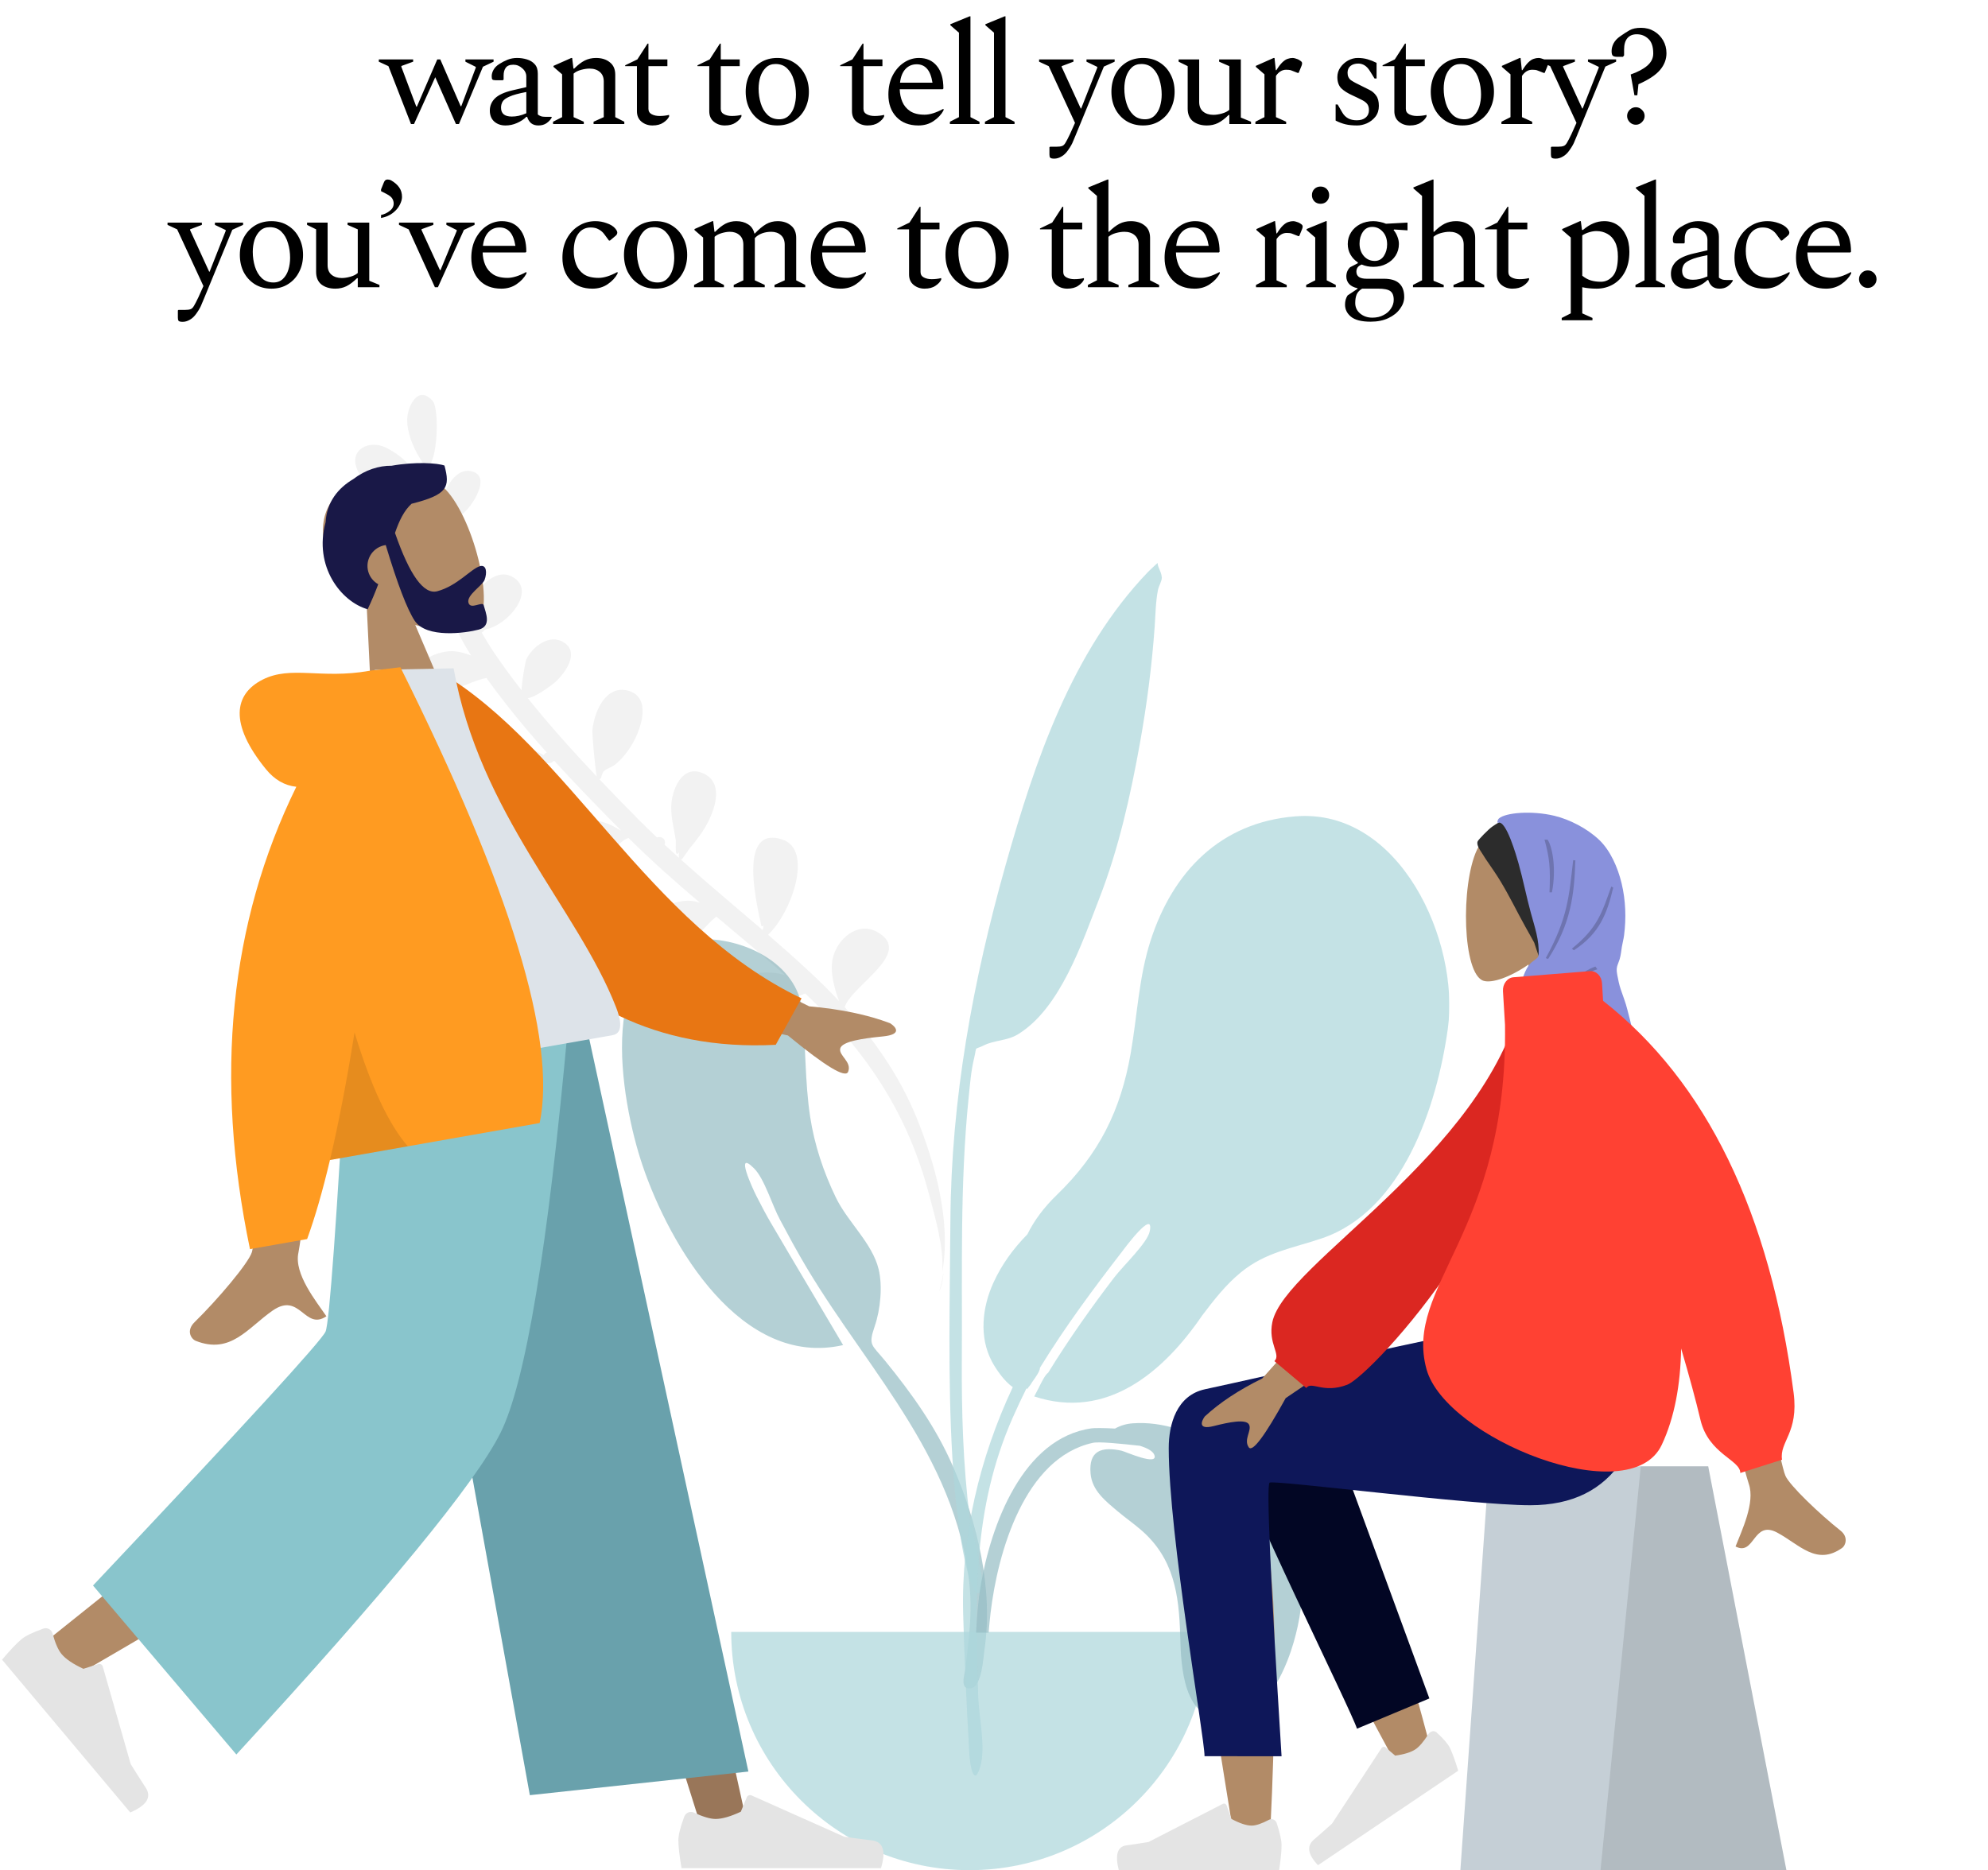 <svg width="609" height="573" viewBox="0 0 609 573" fill="none" xmlns="http://www.w3.org/2000/svg">
<g clip-path="url(#clip0)">
<path fill-rule="evenodd" clip-rule="evenodd" d="M118.201 137.142C113.285 134.705 106.732 137.532 109.466 143.975C112.394 150.876 123.22 150.961 129.335 150.824C128.723 150.792 126.752 144.464 126.077 143.508C124.088 140.688 121.223 138.643 118.201 137.142ZM174.839 260.859C176.079 261.919 174.94 260.958 174.839 260.859V260.859ZM113.465 168.353C110.589 170.552 110.451 174.434 112.801 177.062C115.599 180.191 120.709 180.077 124.523 179.772C126.248 179.634 135.46 178.896 133.276 177.389C133.444 177.452 133.795 177.606 134.17 177.815C134.372 178.554 134.585 179.289 134.806 180.021C134.751 180.053 134.705 180.087 134.647 180.119C134.71 180.091 134.754 180.061 134.809 180.034C137.025 187.353 140.178 194.322 144.307 200.842C142.762 200.233 141.162 199.773 139.539 199.568C134.733 198.96 124.624 202.695 129.999 209.093C135.154 215.227 143.178 208.646 149.028 207.739C154.702 215.658 160.958 223.247 167.514 230.583C167.113 230.709 166.76 230.971 166.558 231.379C163.928 230.045 161.187 228.136 158.753 227.619C155.24 226.874 148.038 226.423 145.383 229.567C142.117 233.433 145.618 236.573 149.475 237.315C155.069 238.39 162.392 235.657 167.775 233.81C168.391 233.919 169.063 233.739 169.464 233.247C169.583 233.208 169.702 233.169 169.818 233.132C176.457 240.432 183.351 247.491 190.202 254.395C190.129 254.391 190.056 254.387 189.98 254.383C188.193 253.211 186.276 252.249 184.198 251.745C179.391 250.574 173.735 250.568 169.835 254.046C165.949 257.509 164.572 263.566 168.592 267.455C176.639 275.239 188.494 257.49 192.552 256.749C199.515 263.692 206.877 270.179 214.355 276.534C213.506 276.276 212.635 276.086 211.735 276C204.402 275.298 187.191 284.288 196.19 293.133C204.032 300.84 213.109 286.005 219.428 280.817C226.475 286.741 233.56 292.624 240.446 298.737C236.69 297.74 233.061 297.593 229.035 298.809C224.869 300.07 218.146 303.216 220.78 308.84C223.459 314.56 231.531 311.957 235.735 310.141C238.029 309.151 242.626 305.808 246.663 304.4C257.651 314.774 267.169 326.2 274.375 339.661C278.873 348.065 282.287 357.044 284.69 366.273C286.223 372.163 289.245 382.056 288.64 389.723C291.524 374.377 286.31 355.946 280.693 342.229C275.529 329.616 267.8 318.543 258.747 308.576C261.019 301.743 280.14 291.888 268.709 285.54C262.639 282.184 256.422 287.753 255.095 293.652C254.183 297.705 255.572 302.798 257.046 306.733C254.198 303.694 251.237 300.754 248.187 297.911C243.971 293.982 239.654 290.166 235.295 286.399C242.477 279.652 249.274 260.364 239.645 257.21C225.425 252.565 232.272 278.874 233.264 283.806C233.546 283.822 233.765 283.737 233.927 283.555C233.847 284.006 233.754 284.489 233.641 284.976C225.3 277.803 216.835 270.772 208.648 263.428C209.386 262.883 210.558 260.8 211.48 259.691C213.56 257.192 215.549 254.581 217.004 251.657C219.301 247.037 221.516 239.666 215.427 236.949C208.805 233.988 205.658 242.323 205.611 247.296C205.58 250.735 206.517 254.002 207.004 257.373C207.157 258.424 206.57 263.163 208.002 261.125C207.934 261.876 207.925 262.421 207.958 262.807C206.488 261.482 205.03 260.142 203.581 258.793C203.648 258.623 203.698 258.437 203.709 258.222C203.787 256.739 202.295 256.168 201.249 256.602C199.337 254.785 197.443 252.945 195.583 251.069C191.642 247.093 187.643 243.004 183.672 238.828C184.534 238.087 184.191 237.062 184.997 236.277C185.801 235.493 187.386 235.059 188.331 234.331C190.711 232.498 192.684 229.828 194.11 227.2C196.466 222.858 199.51 213.75 192.629 211.681C185.536 209.544 181.935 218.312 181.479 223.794C181.39 224.856 182.185 234.424 182.794 237.899C175.446 230.138 168.219 222.085 161.672 213.892C163.657 213.874 169.285 209.806 170.423 208.696C173.2 205.989 177.613 200.008 172.746 196.842C168.418 194.035 163.083 198.101 161.232 202.053C160.928 202.704 159.856 208.761 159.772 211.479C157.062 208.004 154.477 204.51 152.072 201.004C150.468 198.673 148.969 196.28 147.567 193.837C147.904 193.646 148.222 193.312 148.522 192.897C155.74 191.672 164.942 180.41 156.464 176.491C152.427 174.628 148.05 178.474 146.072 181.623C145.667 182.267 145.011 185.506 144.477 188.061C140.443 179.967 137.359 171.397 135.013 162.611C135.641 162.455 136.173 161.975 136.243 161.149C139.748 159.151 142.515 157.488 144.962 153.646C146.481 151.26 149.218 145.808 144.753 144.484C138.941 142.76 135.291 151.636 134.816 156.008C134.76 156.516 134.762 157.992 134.781 159.344C134.58 159.317 134.376 159.32 134.176 159.355C132.841 153.915 131.776 148.404 130.928 142.885C134.1 141.864 134.649 125.206 132.537 122.834C127.816 117.523 124.486 125.195 124.738 129.249C125.036 134.03 127.202 138.38 129.782 142.239C130.059 142.648 129.98 142.628 130.051 142.059C130.091 142.34 130.185 142.548 130.325 142.698C130.192 145.215 129.932 147.792 130.057 150.019C130.414 156.396 131.157 162.811 132.236 169.106C132.498 170.637 132.798 172.156 133.135 173.661C130.586 171.489 127.148 169.559 125.803 168.956C122.313 167.391 116.933 165.702 113.465 168.353ZM289.05 389.745C288.888 391.968 288.486 394.005 287.737 395.684C288.299 393.772 288.73 391.785 289.05 389.745Z" fill="#F2F2F2"/>
<g opacity="0.7">
<path opacity="0.7" fill-rule="evenodd" clip-rule="evenodd" d="M213.822 287.77C227.474 287.062 244.359 295.031 245.815 309.871C246.873 320.653 246.546 331.405 248.183 342.172C249.492 350.776 252.261 359.036 256.038 366.874C259.67 374.411 267.203 380.827 269.162 388.879C270.411 394.01 269.712 401.227 267.99 406.245C265.896 412.347 267.009 411.865 271.182 416.985C279.359 427.018 286.723 437.307 291.93 449.29C299.43 466.55 304.348 486.725 301.564 505.618C301.21 508.017 300.79 516.627 297.486 517.229C293.796 517.902 295.522 512.978 295.719 511.387C296.974 501.238 298.09 492.367 296.575 482.059C290.732 442.288 262.201 416.085 243.623 382.331C242.602 380.59 240.446 376.445 238.947 373.711C236.58 369.393 234.201 361.179 230.997 357.977C224.963 351.947 230.511 364.071 231.686 366.385C233.173 369.313 234.808 372.425 236.332 374.99C243.302 386.882 251.082 399.862 258.28 412.121C227.147 419.214 205.221 381.785 196.866 357.178C189.982 336.905 181.746 289.505 213.822 287.77Z" fill="#69A1AC"/>
<path opacity="0.7" fill-rule="evenodd" clip-rule="evenodd" d="M396.805 250.121C373.983 251.932 359.331 266.992 352.511 288.056C348.835 299.407 348.413 311.068 346.37 322.734C343.297 340.284 336.686 353.585 323.764 366.089C319.762 369.961 316.812 373.937 314.716 378.191C310.554 382.438 306.931 387.244 304.269 393.12C300.869 400.624 299.907 409.628 303.832 417.109C304.888 419.121 307.521 423.158 310.25 424.992C300.033 446.752 294.415 470.584 295.048 494.386C295.431 508.753 296.132 523.127 296.951 537.477C297.171 541.33 298.426 547.693 300.31 541.231C302.035 535.32 299.872 526.041 299.672 519.867C298.698 489.786 297.866 462.435 310.248 434.331C311.547 431.385 312.924 428.463 314.357 425.565C314.442 425.516 314.52 425.457 314.599 425.4C314.653 425.442 314.703 425.487 314.758 425.529C314.849 425.365 314.975 425.171 315.121 424.954C315.532 424.529 315.891 423.993 316.233 423.395C317.331 421.873 318.574 420.084 318.581 419.105C318.581 419.098 318.577 419.086 318.577 419.078C326.242 406.565 335.022 394.742 343.99 383.149C343.923 383.234 353.718 369.897 352.204 377.272C351.474 380.827 344.269 387.595 341.359 391.36C334.922 399.735 327.363 410.348 321.082 420.61C320.237 421.096 319.043 423.48 318.179 425.257C317.702 426.157 317.257 427.064 316.82 427.855C339.077 435.208 356.39 420.396 368.196 403.168C368.21 403.147 368.223 403.126 368.236 403.106C371.829 398.346 375.509 393.619 380.107 389.856C387.777 383.576 395.992 382.468 405.036 379.378C429.7 370.951 440.186 338.987 443.516 315.27C447.274 288.513 428.894 247.483 396.805 250.121Z" fill="#89C5CC"/>
<path opacity="0.7" fill-rule="evenodd" clip-rule="evenodd" d="M351.723 175.191C328.299 199.569 316.982 233.383 308.022 265.172C298.014 300.676 291.403 336.728 291.149 373.642C290.983 397.895 290.323 422.299 291.739 446.523C292.241 455.126 293.099 463.745 294.462 472.255C294.575 472.955 297.626 491.958 300.545 487.53C302.205 485.012 297.417 467.817 297.056 464.953C295.021 448.822 294.548 432.573 294.647 416.326C294.81 389.575 294.021 362.962 296.733 336.31C297.137 332.33 297.457 328.151 298.402 324.258C299.406 320.119 298.127 321.926 301.396 320.287C304.573 318.695 308.498 318.922 311.794 316.924C324.866 308.997 331.553 288.635 336.758 275.275C342.711 259.998 346.329 243.706 349.219 227.628C351.341 215.816 352.858 204.075 353.716 192.11C353.987 188.339 354.003 184.396 354.744 180.688C354.944 179.688 355.945 177.919 355.909 177.033C355.832 175.158 354.701 174.056 354.608 172.481C353.627 173.363 352.665 174.267 351.723 175.191Z" fill="#89C5CC"/>
<path opacity="0.7" fill-rule="evenodd" clip-rule="evenodd" d="M224 500C224 540.317 256.683 573 297 573C337.317 573 370 540.317 370 500" fill="#89C5CC"/>
<path opacity="0.7" fill-rule="evenodd" clip-rule="evenodd" d="M302.857 500.232H299C299.268 495.393 299.621 490.562 300.43 485.776C303.525 467.473 313.2 440.591 334.42 437.62C335.203 437.51 338.083 437.491 341.571 437.696C343.224 436.772 345.076 436.213 347.028 436.085C365.095 434.753 385.271 449.329 393.986 464.497C401.012 476.726 399.828 492.785 395.489 505.778C392.583 514.476 386.241 526.878 375.665 526.999C362.433 527.15 361.795 510.796 361.539 501.236C361.199 488.525 359.593 477.453 349.577 468.789C347.243 466.771 344.692 464.995 342.334 463.005C338.642 459.89 334.562 456.7 334.086 451.546C333.43 444.436 337.443 443.156 343.571 444.477C344.616 444.702 355.139 449.424 353.581 445.692C353.105 444.552 351.368 443.648 349.175 442.971C343.501 442.354 336.733 441.638 334.787 442.066C313.792 446.672 305.617 475.755 303.446 494.233C303.212 496.227 303.023 498.228 302.857 500.232Z" fill="#69A1AC"/>
</g>
</g>
<g clip-path="url(#clip1)">
<path fill-rule="evenodd" clip-rule="evenodd" d="M478.406 285.749C482.41 280.341 485.121 273.712 484.668 266.285C483.363 244.884 457.472 249.592 452.436 260.393C447.399 271.194 447.998 298.592 454.507 300.523C457.103 301.293 462.632 299.407 468.26 295.504L464.728 324.259H485.586L478.406 285.749Z" fill="#B28B67"/>
<path fill-rule="evenodd" clip-rule="evenodd" d="M457.136 253.271C457.614 252.943 458.614 252.251 459.12 252C459.24 251.939 460.079 251.251 460.101 251.259C460.737 251.506 462.576 252.416 462.734 253.203C462.759 253.263 462.783 253.319 462.806 253.368C463.067 253.913 463.306 254.472 463.534 255.037C464.035 256.279 464.467 257.576 464.88 258.864C465.684 261.371 466.382 263.936 467.024 266.508C467.678 269.126 468.233 271.774 468.854 274.402C469.748 278.185 470.892 281.874 471.78 285.655C472.347 288.069 472.662 290.512 472.513 292.996C472.512 293.026 472.511 293.056 472.508 293.086C472.508 293.098 472.506 293.111 472.505 293.123C472.48 293.505 472.444 293.888 472.396 294.272C472.354 294.6 472.311 294.93 472.266 295.259C471.456 293.399 470.836 291.349 470.18 289.403C470.115 289.213 470.054 289.021 469.994 288.828C469.782 288.434 469.566 288.042 469.348 287.652C467.971 285.191 466.588 282.739 465.267 280.233C462.892 275.727 460.538 271.125 457.722 266.987C456.89 265.765 456.039 264.562 455.218 263.33C454.751 262.629 454.296 261.916 453.855 261.191C453.54 260.672 452.172 258.864 452.667 257.777C452.921 257.221 455.897 254.122 457.136 253.271Z" fill="#2C2C2C"/>
<path fill-rule="evenodd" clip-rule="evenodd" d="M458.969 252.09C458.504 252.27 458.731 251.158 459.181 250.766C461.265 248.953 469.236 248.294 476.173 249.951C480.819 251.061 486.223 253.823 489.935 257.375C493.281 260.576 495.582 265.708 496.766 270.667C498.01 275.874 498.199 281.302 497.506 286.641C497.353 287.813 497.026 288.931 496.844 290.079C496.639 291.372 496.533 292.616 496.167 293.874C495.943 294.644 495.563 295.399 495.371 296.173C495.153 297.057 495.286 297.874 495.445 298.773C495.705 300.238 496.026 301.699 496.483 303.098C497.17 305.199 498.002 307.167 498.525 309.347C499.219 312.247 502.126 321.686 500.002 324.259H459.572C460.59 321.064 463.646 317.304 464.265 313.883C464.629 311.868 464.802 307.468 464.84 307.308C465.751 300.082 467.53 296.631 468.645 295.378C469.759 294.126 471.243 293.741 471.319 292.655C471.635 288.162 470.083 283.857 468.944 279.663C467.587 274.666 466.592 269.544 465.193 264.564C464.574 262.358 461.382 251.158 458.969 252.09Z" fill="#8991DC"/>
<path fill-rule="evenodd" clip-rule="evenodd" d="M473.144 257.259C474.669 262.825 474.997 265.796 474.669 273.401H475.417C476.814 266.225 475.57 259.468 474.084 257.259H473.144ZM493.598 271.624C490.757 279.556 489.461 284.24 481.528 290.658L482.14 291.152C490.016 286.016 492.31 279.89 494.195 271.954L493.598 271.624ZM481.925 263.552C480.634 274.81 480.257 281.241 473.535 293.557L474.25 293.809C481.169 283.085 482.265 274.333 482.592 263.613L481.925 263.552ZM489.35 296.996L488.738 296.14C480.388 299.149 481.319 305.362 470.802 311.653L471.681 312.266C480.889 307.893 483.042 298.515 489.35 296.996Z" fill="black" fill-opacity="0.2"/>
<path fill-rule="evenodd" clip-rule="evenodd" d="M523.286 449.259H456.143L447.346 573.259H547.293L523.286 449.259Z" fill="#C5CFD6"/>
<path fill-rule="evenodd" clip-rule="evenodd" d="M523.286 449.259H502.636L490.276 573.259H547.293L523.286 449.259Z" fill="black" fill-opacity="0.1"/>
<path fill-rule="evenodd" clip-rule="evenodd" d="M379.596 428.015C372.437 423.069 360.426 429.424 360.435 436.498C360.459 457.662 377.246 557.41 378.122 563.716C378.999 570.022 388.388 571.687 388.935 563.737C389.805 551.086 391.421 507.292 389.804 487.022C389.136 478.655 388.417 470.686 387.71 463.577C396.518 481.88 410.141 508.085 428.579 542.193L438.588 536.931C430.728 507.135 424.283 486.1 419.253 473.826C410.64 452.809 402.564 434.811 399.166 428.471C393.819 418.499 384.513 421.978 379.596 428.015Z" fill="#B28B67"/>
<path fill-rule="evenodd" clip-rule="evenodd" d="M437.872 520.385L403.519 426.747C395.289 411.514 372.214 429.846 375.021 438.681C381.393 458.739 413.798 523.674 415.696 529.649L437.872 520.385Z" fill="#020624"/>
<path fill-rule="evenodd" clip-rule="evenodd" d="M440.124 530.824C442.201 532.725 443.543 534.291 444.151 535.52C444.89 537.015 445.74 539.35 446.701 542.526C445.108 543.6 430.793 553.249 403.755 571.472C400.652 568.208 400.224 565.605 402.47 563.664C404.716 561.723 406.571 560.088 408.033 558.758L423.203 535.616C423.495 535.171 424.038 535.055 424.416 535.358C424.422 535.363 424.429 535.368 424.435 535.374L427.394 537.897C430.179 537.528 432.267 536.874 433.659 535.936C434.79 535.174 436.105 533.624 437.606 531.287L437.606 531.287C438.182 530.39 439.266 530.147 440.029 530.743C440.061 530.768 440.093 530.795 440.124 530.824Z" fill="#E4E4E4"/>
<path fill-rule="evenodd" clip-rule="evenodd" d="M391.133 558.661C392.106 561.648 392.592 563.882 392.592 565.365C392.592 567.168 392.331 569.8 391.808 573.259C389.99 573.259 373.65 573.259 342.789 573.259C341.515 568.414 342.251 565.798 344.995 565.412C347.74 565.025 350.019 564.676 351.835 564.365L374.618 552.678C375.057 552.453 375.571 552.68 375.766 553.184C375.77 553.193 375.773 553.202 375.776 553.21L377.24 557.298C379.781 558.662 381.846 559.344 383.434 559.344C384.725 559.344 386.507 558.744 388.781 557.545L388.781 557.545C389.654 557.084 390.685 557.525 391.086 558.529C391.103 558.573 391.119 558.617 391.133 558.661Z" fill="#E4E4E4"/>
<path fill-rule="evenodd" clip-rule="evenodd" d="M358.027 443.692C358.027 470.259 368.992 532.23 368.999 538.079L392.592 538.1C389.138 482.805 387.914 454.859 388.918 454.264C390.425 453.37 450.669 461.184 468.738 461.184C494.792 461.184 505.57 442.28 506.445 407.259H454.832C444.323 408.553 389.507 421.275 369.15 425.648C360.435 427.52 358.027 436.374 358.027 443.692Z" fill="#0E1759"/>
<path fill-rule="evenodd" clip-rule="evenodd" d="M411.283 394.72L386.663 422.355C379.5 425.87 373.63 429.753 369.055 434.001C368.026 435.429 366.906 438.166 371.747 436.941C376.588 435.717 381.728 434.679 382.638 436.491C383.548 438.302 380.867 441.078 382.548 443.449C383.67 445.029 387.44 440.002 393.859 428.367L419.461 411L411.283 394.72ZM531.675 369.709L512.644 369.791C527.139 423.825 534.833 452.116 535.727 454.665C537.738 460.399 533.483 469.133 531.663 473.826C537.59 476.878 536.958 465.576 544.436 469.579C551.261 473.232 556.452 479.852 564.337 474.254C565.307 473.565 566.369 470.974 563.802 468.949C557.408 463.904 548.192 455.074 546.947 452.168C545.249 448.204 540.159 420.718 531.675 369.709Z" fill="#B28B67"/>
<path fill-rule="evenodd" clip-rule="evenodd" d="M473.684 307.591L466.169 306.108C454.33 354.26 393.502 387.082 389.768 405.083C388.398 411.684 392.528 415.021 390.395 417.032L400.163 425.259C401.817 423.039 405.347 427.101 412.719 424.259C420.091 421.418 473.684 364.607 473.684 307.591Z" fill="#DB2721"/>
<path fill-rule="evenodd" clip-rule="evenodd" d="M461.042 313.993C461.909 377.742 429.88 394.004 437.014 419.578C442.906 440.696 499.295 463.398 509.052 442.697C513.002 434.318 514.794 424.183 514.998 413.165C517.492 421.63 519.464 428.917 520.915 435.027C523.418 445.567 533.121 447.242 533.121 451.303L545.906 447.242C545.038 441.726 551.065 439.04 549.449 426.716C542.209 371.499 522.755 331.474 491.088 306.64L490.761 301.25C490.627 299.046 488.966 297.384 487.05 297.538L463.642 299.422C461.726 299.576 460.282 301.487 460.416 303.691L461.042 313.993Z" fill="#FF4133"/>
</g>
<path fill-rule="evenodd" clip-rule="evenodd" d="M112.284 184.627C105.96 180.31 100.855 174.31 99.336 166.462C94.96 143.847 127.438 140.377 136.503 149.954C145.568 159.531 152.46 188.137 145.161 192.239C142.25 193.875 135.068 193.703 127.208 191.47L139.452 220.152L114.34 226.881L112.284 184.627Z" fill="#B28B67"/>
<path fill-rule="evenodd" clip-rule="evenodd" d="M121.001 163.283C125.518 176.297 129.839 182.252 133.963 181.146C140.15 179.489 144.356 174.19 147.071 173.462C149.049 172.932 149.265 175.505 148.441 177.676C147.761 179.467 142.879 182.327 143.503 184.654C144.126 186.982 147.808 184.065 148.177 185.446C148.789 187.729 150.671 191.826 146.673 192.898C142.626 193.982 130.632 195.629 127.049 190.209C124.736 186.711 121.773 178.973 118.16 166.994C117.907 167.031 117.653 167.083 117.4 167.151C113.933 168.08 111.869 171.619 112.789 175.055C113.257 176.8 114.404 178.182 115.873 179C114.965 181.421 113.906 183.98 112.628 186.671C104.503 184.381 96.033 173.575 99.745 160.02C100.1 153.771 103.566 149.556 108.248 146.775C111.894 143.975 116.1 142.643 119.968 142.699C127.174 141.41 134.036 141.854 136.158 142.641C137.93 149.252 137.163 151.56 126.077 154.345C123.744 156.492 122.314 159.496 121.001 163.283Z" fill="#191847"/>
<path fill-rule="evenodd" clip-rule="evenodd" d="M126.566 314.322L179.733 448.368L215.392 561.693H229.473L174.958 314.322L126.566 314.322Z" fill="#997659"/>
<path fill-rule="evenodd" clip-rule="evenodd" d="M115.86 314.322C115.294 361.427 107.038 424.846 105.719 427.782C104.839 429.74 74.481 454.633 14.643 502.462L24.341 512.8C94.944 471.793 131.879 448.554 135.147 443.085C140.047 434.881 156.002 359.387 168.812 314.322H115.86Z" fill="#B28B67"/>
<path fill-rule="evenodd" clip-rule="evenodd" d="M13.282 498.99C10.025 500.141 7.781 501.233 6.551 502.265C5.054 503.521 3.08 505.602 0.628 508.509C2.084 510.245 15.175 525.846 39.899 555.312C44.94 553.154 46.522 550.63 44.644 547.741C42.766 544.852 41.229 542.432 40.033 540.482L31.477 510.592C31.313 510.016 30.713 509.684 30.138 509.848C30.128 509.851 30.118 509.854 30.108 509.857L25.543 511.305C22.376 509.829 20.156 508.332 18.883 506.816C17.849 505.584 16.919 503.464 16.093 500.458L16.093 500.458C15.776 499.304 14.583 498.626 13.43 498.943C13.38 498.957 13.331 498.973 13.282 498.99Z" fill="#E4E4E4"/>
<path fill-rule="evenodd" clip-rule="evenodd" d="M209.626 556.568C208.414 559.803 207.808 562.223 207.808 563.829C207.808 565.783 208.134 568.633 208.784 572.381C211.05 572.381 231.416 572.381 269.88 572.381C271.468 567.132 270.551 564.298 267.131 563.88C263.71 563.461 260.868 563.083 258.606 562.746L230.209 550.087C229.663 549.843 229.022 550.088 228.779 550.635C228.775 550.644 228.771 550.654 228.767 550.663L226.941 555.091C223.775 556.568 221.201 557.307 219.222 557.307C217.613 557.307 215.392 556.657 212.557 555.358L212.557 555.358C211.47 554.86 210.184 555.337 209.685 556.425C209.664 556.472 209.644 556.519 209.626 556.568Z" fill="#E4E4E4"/>
<path fill-rule="evenodd" clip-rule="evenodd" d="M162.313 550.021L229.261 542.783L179.644 314.322H119.681L162.313 550.021Z" fill="#69A1AC"/>
<path fill-rule="evenodd" clip-rule="evenodd" d="M28.491 485.783L72.405 537.561C118.659 487.239 145.625 454.403 153.303 439.055C160.981 423.707 167.884 382.129 174.01 314.322H106.503C103.156 373.976 100.901 405.191 99.736 407.967C98.57 410.743 74.822 436.681 28.491 485.783Z" fill="#89C5CC"/>
<path fill-rule="evenodd" clip-rule="evenodd" d="M209.487 289.468L247.899 308.332C257.565 309.183 265.819 310.906 272.662 313.503C274.358 314.571 276.6 316.945 270.452 317.551C264.304 318.156 257.864 319.068 257.39 321.275C256.916 323.481 261.021 325.296 259.819 328.372C259.018 330.423 252.87 326.719 241.376 317.26L205.227 309.297L209.487 289.468ZM78.988 313.363L101.296 309.52C95.327 356.162 92.033 380.933 91.413 383.832C90.018 390.355 96.876 398.705 99.989 403.293C93.284 407.815 91.944 395.681 83.516 401.548C75.823 406.904 70.689 415.054 59.963 410.818C58.644 410.297 56.855 407.776 59.627 405.071C66.531 398.332 76.19 386.964 77.174 383.61C78.516 379.035 79.121 355.619 78.988 313.363Z" fill="#B28B67"/>
<path fill-rule="evenodd" clip-rule="evenodd" d="M125.927 209.111L134.874 205.91C174.287 229.295 198.31 283.336 245.542 305.88L237.64 320.115C163.28 323.981 133.085 258.221 125.927 209.111Z" fill="#E87613"/>
<path fill-rule="evenodd" clip-rule="evenodd" d="M106.055 331.553C143.042 325.032 170.248 320.234 187.675 317.162C191.404 316.504 189.757 311.269 188.741 308.66C177.016 278.548 146.794 249.189 138.961 204.764L114.77 205.242C100.792 239.84 100.823 279.397 106.055 331.553Z" fill="#DDE3E9"/>
<path fill-rule="evenodd" clip-rule="evenodd" d="M90.775 241.058C87.183 240.683 84.073 238.88 81.445 235.648C70.115 221.714 71.723 212.66 80.426 208.242C89.129 203.824 98.346 208.138 112.997 205.555C113.794 205.414 114.533 205.335 115.213 205.318L122.657 204.436C156.378 272.021 170.599 318.571 165.321 344.088L101.08 355.415C98.831 364.918 96.499 372.991 94.084 379.634L76.579 382.72C65.586 330.007 70.318 282.786 90.775 241.058Z" fill="#FF9B21"/>
<path fill-rule="evenodd" clip-rule="evenodd" d="M108.611 316.324C113.597 332.789 119.034 344.418 124.92 351.212L101.08 355.415C103.703 344.331 106.214 331.3 108.611 316.324Z" fill="black" fill-opacity="0.1"/>
<path d="M125.9 38L118.992 20.268L116.044 18.904V18.2H126.56V18.904L122.952 20.224V20.488L127.528 32.676H127.704L133.952 18.2H134.876L141.124 32.544H141.3L145.744 20.752V20.488L142.576 18.904V18.2H151.2V18.904L147.944 20.444L140.596 38H139.672L133.336 23.656L126.824 38H125.9ZM154.849 38.44C153.47 38.44 152.326 38.044 151.417 37.252C150.507 36.431 150.053 35.301 150.053 33.864C150.053 32.427 150.581 31.18 151.637 30.124C152.722 29.068 154.526 28.247 157.049 27.66L161.229 26.692V23.48C161.229 22.483 160.818 21.632 159.997 20.928C159.205 20.195 158.295 19.828 157.269 19.828C156.154 19.828 155.377 20.136 154.937 20.752C154.497 21.339 154.277 22.131 154.277 23.128V24.36L154.057 24.58H151.769C151.329 24.58 151.021 24.507 150.845 24.36C150.698 24.213 150.625 23.876 150.625 23.348C150.625 22.703 150.815 22.043 151.197 21.368C151.578 20.693 152.165 20.107 152.957 19.608C153.778 19.08 154.629 18.64 155.509 18.288C156.418 17.936 157.386 17.76 158.413 17.76C159.439 17.76 160.437 17.907 161.405 18.2C162.402 18.493 163.209 18.992 163.825 19.696C164.441 20.371 164.749 21.324 164.749 22.556V35.052C164.954 35.257 165.247 35.433 165.629 35.58C166.01 35.727 166.538 35.8 167.213 35.8H168.885L169.017 35.888V36.02C168.665 36.665 168.137 37.237 167.433 37.736C166.758 38.205 165.922 38.44 164.925 38.44C164.015 38.44 163.267 38.205 162.681 37.736C162.123 37.237 161.727 36.592 161.493 35.8H161.229C160.466 36.563 159.513 37.193 158.369 37.692C157.254 38.191 156.081 38.44 154.849 38.44ZM153.485 32.984C153.485 34.803 154.585 35.712 156.785 35.712C157.489 35.712 158.178 35.639 158.853 35.492C159.557 35.345 160.349 35.081 161.229 34.7V28.188C158.882 28.628 157.166 29.097 156.081 29.596C154.995 30.065 154.291 30.579 153.969 31.136C153.646 31.693 153.485 32.309 153.485 32.984ZM169.424 38V37.296L172.196 35.888V22.776L169.556 20.488V20.18L175.012 17.76H175.276L175.672 21.016H175.892C177.007 19.901 178.077 19.08 179.104 18.552C180.16 18.024 181.319 17.76 182.58 17.76C184.311 17.76 185.719 18.2 186.804 19.08C187.919 19.931 188.476 21.207 188.476 22.908V35.888L191.248 37.296V38H181.832V37.296L184.956 35.888V24.976C184.956 23.685 184.545 22.703 183.724 22.028C182.932 21.353 181.891 21.016 180.6 21.016C179.808 21.016 178.928 21.148 177.96 21.412C177.021 21.676 176.273 22.057 175.716 22.556V35.888L178.84 37.296V38H169.424ZM199.873 38.44C198.583 38.44 197.468 38.059 196.529 37.296C195.591 36.533 195.121 35.463 195.121 34.084V20.268H191.513V20.004L195.253 18.2L198.377 13.36H198.641V18.2H204.449V20.268H198.641V33.336C198.641 34.099 198.979 34.656 199.653 35.008C200.328 35.36 201.12 35.536 202.029 35.536C202.587 35.536 203.1 35.507 203.569 35.448C204.068 35.389 204.493 35.316 204.845 35.228H204.977V35.668C204.684 36.343 204.097 36.973 203.217 37.56C202.367 38.147 201.252 38.44 199.873 38.44ZM222.028 38.44C220.738 38.44 219.623 38.059 218.684 37.296C217.746 36.533 217.276 35.463 217.276 34.084V20.268H213.668V20.004L217.408 18.2L220.532 13.36H220.796V18.2H226.604V20.268H220.796V33.336C220.796 34.099 221.134 34.656 221.808 35.008C222.483 35.36 223.275 35.536 224.184 35.536C224.742 35.536 225.255 35.507 225.724 35.448C226.223 35.389 226.648 35.316 227 35.228H227.132V35.668C226.839 36.343 226.252 36.973 225.372 37.56C224.522 38.147 223.407 38.44 222.028 38.44ZM238.111 38.44C236.175 38.44 234.474 37.985 233.007 37.076C231.57 36.167 230.44 34.935 229.619 33.38C228.827 31.825 228.431 30.065 228.431 28.1C228.431 26.135 228.827 24.375 229.619 22.82C230.44 21.265 231.57 20.033 233.007 19.124C234.474 18.215 236.175 17.76 238.111 17.76C240.047 17.76 241.734 18.215 243.171 19.124C244.638 20.033 245.767 21.265 246.559 22.82C247.38 24.375 247.791 26.135 247.791 28.1C247.791 30.065 247.38 31.825 246.559 33.38C245.767 34.935 244.638 36.167 243.171 37.076C241.734 37.985 240.047 38.44 238.111 38.44ZM238.727 36.548C239.9 36.548 240.868 36.181 241.631 35.448C242.394 34.715 242.951 33.776 243.303 32.632C243.655 31.459 243.831 30.241 243.831 28.98C243.831 27.425 243.611 25.929 243.171 24.492C242.76 23.055 242.086 21.881 241.147 20.972C240.238 20.063 239.05 19.608 237.583 19.608C236.38 19.608 235.398 19.975 234.635 20.708C233.872 21.441 233.3 22.38 232.919 23.524C232.567 24.668 232.391 25.885 232.391 27.176C232.391 28.731 232.611 30.227 233.051 31.664C233.491 33.101 234.18 34.275 235.119 35.184C236.058 36.093 237.26 36.548 238.727 36.548ZM265.745 38.44C264.454 38.44 263.339 38.059 262.401 37.296C261.462 36.533 260.993 35.463 260.993 34.084V20.268H257.385V20.004L261.125 18.2L264.249 13.36H264.513V18.2H270.321V20.268H264.513V33.336C264.513 34.099 264.85 34.656 265.525 35.008C266.199 35.36 266.991 35.536 267.901 35.536C268.458 35.536 268.971 35.507 269.441 35.448C269.939 35.389 270.365 35.316 270.717 35.228H270.849V35.668C270.555 36.343 269.969 36.973 269.089 37.56C268.238 38.147 267.123 38.44 265.745 38.44ZM281.343 38.44C278.498 38.44 276.254 37.575 274.611 35.844C272.969 34.113 272.147 31.825 272.147 28.98C272.147 26.78 272.573 24.844 273.423 23.172C274.303 21.471 275.447 20.151 276.855 19.212C278.293 18.244 279.847 17.76 281.519 17.76C283.837 17.76 285.655 18.567 286.975 20.18C288.325 21.793 288.999 24.111 288.999 27.132L288.779 27.352H275.623C275.653 28.701 275.917 29.977 276.415 31.18C276.914 32.353 277.706 33.307 278.791 34.04C279.906 34.773 281.387 35.14 283.235 35.14C284.849 35.14 286.741 34.553 288.911 33.38H289.043V33.82C288.369 35.081 287.357 36.167 286.007 37.076C284.687 37.985 283.133 38.44 281.343 38.44ZM280.815 19.696C279.407 19.696 278.249 20.195 277.339 21.192C276.459 22.16 275.917 23.539 275.711 25.328H285.655C285.333 23.333 284.761 21.896 283.939 21.016C283.147 20.136 282.106 19.696 280.815 19.696ZM290.996 38V37.296L293.768 35.888V10.016L291.128 7.728V7.42L297.024 5H297.288V35.888L300.06 37.296V38H290.996ZM301.729 38V37.296L304.501 35.888V10.016L301.861 7.728V7.42L307.757 5H308.021V35.888L310.793 37.296V38H301.729ZM322.979 48.604C322.304 48.604 321.879 48.501 321.703 48.296C321.556 48.12 321.483 47.797 321.483 47.328V45.128L321.659 44.952H323.683C324.416 44.952 324.974 44.879 325.355 44.732C325.736 44.615 326.088 44.277 326.411 43.72C326.734 43.192 327.188 42.312 327.775 41.08L329.315 37.648L321.263 20.268L318.315 18.904V18.2H328.831V18.904L325.223 20.268V20.488L331.075 33.248H331.207L336.135 20.752V20.488L332.835 18.904V18.2H341.459V18.904L338.159 20.4L329.491 41.476C329.227 42.151 328.992 42.708 328.787 43.148C328.611 43.617 328.406 44.057 328.171 44.468C327.936 44.908 327.599 45.436 327.159 46.052C326.572 46.903 325.912 47.533 325.179 47.944C324.446 48.384 323.712 48.604 322.979 48.604ZM350.148 38.44C348.212 38.44 346.51 37.985 345.044 37.076C343.606 36.167 342.477 34.935 341.656 33.38C340.864 31.825 340.468 30.065 340.468 28.1C340.468 26.135 340.864 24.375 341.656 22.82C342.477 21.265 343.606 20.033 345.044 19.124C346.51 18.215 348.212 17.76 350.148 17.76C352.084 17.76 353.77 18.215 355.208 19.124C356.674 20.033 357.804 21.265 358.596 22.82C359.417 24.375 359.828 26.135 359.828 28.1C359.828 30.065 359.417 31.825 358.596 33.38C357.804 34.935 356.674 36.167 355.208 37.076C353.77 37.985 352.084 38.44 350.148 38.44ZM350.764 36.548C351.937 36.548 352.905 36.181 353.668 35.448C354.43 34.715 354.988 33.776 355.34 32.632C355.692 31.459 355.868 30.241 355.868 28.98C355.868 27.425 355.648 25.929 355.208 24.492C354.797 23.055 354.122 21.881 353.184 20.972C352.274 20.063 351.086 19.608 349.62 19.608C348.417 19.608 347.434 19.975 346.672 20.708C345.909 21.441 345.337 22.38 344.956 23.524C344.604 24.668 344.428 25.885 344.428 27.176C344.428 28.731 344.648 30.227 345.088 31.664C345.528 33.101 346.217 34.275 347.156 35.184C348.094 36.093 349.297 36.548 350.764 36.548ZM369.729 38.44C367.999 38.44 366.576 38.015 365.461 37.164C364.376 36.284 363.833 34.993 363.833 33.292V20.268L361.061 18.904V18.2H367.353V31.224C367.353 32.515 367.749 33.497 368.541 34.172C369.363 34.847 370.419 35.184 371.709 35.184C372.501 35.184 373.367 35.052 374.305 34.788C375.273 34.524 376.036 34.143 376.593 33.644V20.268L373.469 18.904V18.2H380.113V36.02L383.237 37.296V38H376.593V35.228H376.373C375.259 36.343 374.173 37.164 373.117 37.692C372.091 38.191 370.961 38.44 369.729 38.44ZM384.581 38V37.296L387.353 35.888V22.776L384.713 20.488V20.18L390.169 17.76H390.433L390.829 21.5H391.005C391.68 20.415 392.296 19.608 392.853 19.08C393.44 18.523 393.983 18.171 394.481 18.024C394.98 17.848 395.479 17.76 395.977 17.76C396.212 17.76 396.476 17.804 396.769 17.892C397.092 17.98 397.356 18.068 397.561 18.156C397.884 18.303 398.177 18.479 398.441 18.684C398.735 18.889 398.881 19.124 398.881 19.388C398.881 19.652 398.823 19.916 398.705 20.18L397.825 22.336H397.517L395.845 21.676C395.523 21.529 395.2 21.441 394.877 21.412C394.584 21.383 394.291 21.368 393.997 21.368C392.765 21.368 391.724 21.999 390.873 23.26V35.888L393.997 37.296V38H384.581ZM415.754 38.44C414.375 38.44 413.187 38.323 412.19 38.088C411.192 37.853 410.18 37.472 409.154 36.944V32.016H409.77L411.178 34.436C412.087 36.049 413.568 36.856 415.622 36.856C416.795 36.856 417.704 36.577 418.35 36.02C419.024 35.463 419.362 34.7 419.362 33.732C419.362 32.881 419.156 32.221 418.746 31.752C418.335 31.283 417.748 30.872 416.986 30.52C416.252 30.139 415.372 29.713 414.346 29.244C412.85 28.569 411.691 27.836 410.87 27.044C410.078 26.223 409.682 25.079 409.682 23.612C409.682 22.527 409.99 21.544 410.606 20.664C411.222 19.784 411.999 19.08 412.938 18.552C413.906 18.024 414.903 17.76 415.93 17.76C417.015 17.76 418.012 17.892 418.922 18.156C419.831 18.42 420.755 18.787 421.694 19.256V24.052H421.078L419.626 21.72C419.127 20.928 418.584 20.356 417.998 20.004C417.411 19.652 416.78 19.476 416.106 19.476C415.108 19.476 414.302 19.725 413.686 20.224C413.099 20.723 412.806 21.412 412.806 22.292C412.806 23.289 413.158 24.052 413.862 24.58C414.595 25.079 415.651 25.651 417.03 26.296C417.851 26.707 418.672 27.117 419.494 27.528C420.344 27.939 421.034 28.525 421.562 29.288C422.119 30.021 422.398 31.077 422.398 32.456C422.398 33.747 422.046 34.847 421.342 35.756C420.638 36.636 419.772 37.311 418.746 37.78C417.719 38.22 416.722 38.44 415.754 38.44ZM431.896 38.44C430.605 38.44 429.491 38.059 428.552 37.296C427.613 36.533 427.144 35.463 427.144 34.084V20.268H423.536V20.004L427.276 18.2L430.4 13.36H430.664V18.2H436.472V20.268H430.664V33.336C430.664 34.099 431.001 34.656 431.676 35.008C432.351 35.36 433.143 35.536 434.052 35.536C434.609 35.536 435.123 35.507 435.592 35.448C436.091 35.389 436.516 35.316 436.868 35.228H437V35.668C436.707 36.343 436.12 36.973 435.24 37.56C434.389 38.147 433.275 38.44 431.896 38.44ZM447.979 38.44C446.043 38.44 444.341 37.985 442.875 37.076C441.437 36.167 440.308 34.935 439.487 33.38C438.695 31.825 438.299 30.065 438.299 28.1C438.299 26.135 438.695 24.375 439.487 22.82C440.308 21.265 441.437 20.033 442.875 19.124C444.341 18.215 446.043 17.76 447.979 17.76C449.915 17.76 451.601 18.215 453.039 19.124C454.505 20.033 455.635 21.265 456.427 22.82C457.248 24.375 457.659 26.135 457.659 28.1C457.659 30.065 457.248 31.825 456.427 33.38C455.635 34.935 454.505 36.167 453.039 37.076C451.601 37.985 449.915 38.44 447.979 38.44ZM448.595 36.548C449.768 36.548 450.736 36.181 451.499 35.448C452.261 34.715 452.819 33.776 453.171 32.632C453.523 31.459 453.699 30.241 453.699 28.98C453.699 27.425 453.479 25.929 453.039 24.492C452.628 23.055 451.953 21.881 451.015 20.972C450.105 20.063 448.917 19.608 447.451 19.608C446.248 19.608 445.265 19.975 444.503 20.708C443.74 21.441 443.168 22.38 442.787 23.524C442.435 24.668 442.259 25.885 442.259 27.176C442.259 28.731 442.479 30.227 442.919 31.664C443.359 33.101 444.048 34.275 444.987 35.184C445.925 36.093 447.128 36.548 448.595 36.548ZM459.949 38V37.296L462.721 35.888V22.776L460.081 20.488V20.18L465.537 17.76H465.801L466.197 21.5H466.373C467.047 20.415 467.663 19.608 468.221 19.08C468.807 18.523 469.35 18.171 469.849 18.024C470.347 17.848 470.846 17.76 471.345 17.76C471.579 17.76 471.843 17.804 472.137 17.892C472.459 17.98 472.723 18.068 472.929 18.156C473.251 18.303 473.545 18.479 473.809 18.684C474.102 18.889 474.249 19.124 474.249 19.388C474.249 19.652 474.19 19.916 474.073 20.18L473.193 22.336H472.885L471.213 21.676C470.89 21.529 470.567 21.441 470.245 21.412C469.951 21.383 469.658 21.368 469.365 21.368C468.133 21.368 467.091 21.999 466.241 23.26V35.888L469.365 37.296V38H459.949ZM476.601 48.604C475.926 48.604 475.501 48.501 475.325 48.296C475.178 48.12 475.105 47.797 475.105 47.328V45.128L475.281 44.952H477.305C478.038 44.952 478.596 44.879 478.977 44.732C479.358 44.615 479.71 44.277 480.033 43.72C480.356 43.192 480.81 42.312 481.397 41.08L482.937 37.648L474.885 20.268L471.937 18.904V18.2H482.453V18.904L478.845 20.268V20.488L484.697 33.248H484.829L489.757 20.752V20.488L486.457 18.904V18.2H495.081V18.904L491.781 20.4L483.113 41.476C482.849 42.151 482.614 42.708 482.409 43.148C482.233 43.617 482.028 44.057 481.793 44.468C481.558 44.908 481.221 45.436 480.781 46.052C480.194 46.903 479.534 47.533 478.801 47.944C478.068 48.384 477.334 48.604 476.601 48.604ZM500.689 29.2L499.545 22.82C501.716 22.057 503.403 21.163 504.605 20.136C505.837 19.08 506.453 17.833 506.453 16.396C506.453 14.313 505.955 12.817 504.957 11.908C503.989 10.969 502.801 10.5 501.393 10.5C500.161 10.5 499.208 10.896 498.533 11.688C497.859 12.48 497.521 13.653 497.521 15.208V16.968L497.169 17.408H495.365C494.808 17.408 494.383 17.305 494.089 17.1C493.825 16.895 493.693 16.411 493.693 15.648C493.693 14.856 493.899 14.064 494.309 13.272C494.749 12.451 495.424 11.732 496.333 11.116C497.36 10.383 498.313 9.767 499.193 9.268C500.073 8.769 501.247 8.52 502.713 8.52C504.209 8.52 505.544 8.872 506.717 9.576C507.891 10.28 508.815 11.219 509.489 12.392C510.164 13.565 510.501 14.871 510.501 16.308C510.501 18.185 509.841 19.901 508.521 21.456C507.231 22.981 505.031 24.433 501.921 25.812L501.569 29.2H500.689ZM501.129 38.22C500.396 38.22 499.765 37.956 499.237 37.428C498.709 36.871 498.445 36.24 498.445 35.536C498.445 34.803 498.709 34.172 499.237 33.644C499.765 33.116 500.396 32.852 501.129 32.852C501.833 32.852 502.449 33.116 502.977 33.644C503.535 34.172 503.813 34.803 503.813 35.536C503.813 36.24 503.535 36.871 502.977 37.428C502.449 37.956 501.833 38.22 501.129 38.22ZM55.984 98.604C55.309 98.604 54.884 98.501 54.708 98.296C54.561 98.12 54.488 97.797 54.488 97.328V95.128L54.664 94.952H56.688C57.421 94.952 57.979 94.879 58.36 94.732C58.741 94.615 59.093 94.277 59.416 93.72C59.739 93.192 60.193 92.312 60.78 91.08L62.32 87.648L54.268 70.268L51.32 68.904V68.2H61.836V68.904L58.228 70.268V70.488L64.08 83.248H64.212L69.14 70.752V70.488L65.84 68.904V68.2H74.464V68.904L71.164 70.4L62.496 91.476C62.232 92.151 61.997 92.708 61.792 93.148C61.616 93.617 61.411 94.057 61.176 94.468C60.941 94.908 60.604 95.436 60.164 96.052C59.577 96.903 58.917 97.533 58.184 97.944C57.451 98.384 56.717 98.604 55.984 98.604ZM83.153 88.44C81.217 88.44 79.515 87.985 78.049 87.076C76.611 86.167 75.482 84.935 74.661 83.38C73.869 81.825 73.473 80.065 73.473 78.1C73.473 76.135 73.869 74.375 74.661 72.82C75.482 71.265 76.611 70.033 78.049 69.124C79.515 68.215 81.217 67.76 83.153 67.76C85.089 67.76 86.775 68.215 88.213 69.124C89.679 70.033 90.809 71.265 91.601 72.82C92.422 74.375 92.833 76.135 92.833 78.1C92.833 80.065 92.422 81.825 91.601 83.38C90.809 84.935 89.679 86.167 88.213 87.076C86.775 87.985 85.089 88.44 83.153 88.44ZM83.769 86.548C84.942 86.548 85.91 86.181 86.673 85.448C87.435 84.715 87.993 83.776 88.345 82.632C88.697 81.459 88.873 80.241 88.873 78.98C88.873 77.425 88.653 75.929 88.213 74.492C87.802 73.055 87.127 71.881 86.189 70.972C85.279 70.063 84.091 69.608 82.625 69.608C81.422 69.608 80.439 69.975 79.677 70.708C78.914 71.441 78.342 72.38 77.961 73.524C77.609 74.668 77.433 75.885 77.433 77.176C77.433 78.731 77.653 80.227 78.093 81.664C78.533 83.101 79.222 84.275 80.161 85.184C81.099 86.093 82.302 86.548 83.769 86.548ZM102.734 88.44C101.004 88.44 99.581 88.015 98.466 87.164C97.381 86.284 96.838 84.993 96.838 83.292V70.268L94.066 68.904V68.2H100.358V81.224C100.358 82.515 100.754 83.497 101.546 84.172C102.368 84.847 103.424 85.184 104.714 85.184C105.506 85.184 106.372 85.052 107.31 84.788C108.278 84.524 109.041 84.143 109.598 83.644V70.268L106.474 68.904V68.2H113.118V86.02L116.242 87.296V88H109.598V85.228H109.378C108.264 86.343 107.178 87.164 106.122 87.692C105.096 88.191 103.966 88.44 102.734 88.44ZM116.727 66.792V65.868C117.695 65.663 118.575 65.252 119.367 64.636C120.188 64.02 120.599 63.257 120.599 62.348C120.599 61.849 120.467 61.365 120.203 60.896C119.939 60.397 119.323 59.899 118.355 59.4L116.727 58.564V58.036L117.563 55.968C117.798 55.323 118.164 55 118.663 55C118.81 55 118.986 55.015 119.191 55.044C119.396 55.073 119.631 55.161 119.895 55.308C120.98 55.953 121.787 56.672 122.315 57.464C122.872 58.256 123.151 59.224 123.151 60.368C123.151 61.072 122.916 61.879 122.447 62.788C122.007 63.668 121.303 64.489 120.335 65.252C119.396 65.985 118.194 66.499 116.727 66.792ZM133.227 88L125.175 70.268L122.227 68.904V68.2H132.743V68.904L129.135 70.224V70.488L134.767 82.764H134.943L139.915 70.752V70.488L136.747 68.904V68.2H145.371V68.904L142.115 70.444L134.151 88H133.227ZM153.576 88.44C150.73 88.44 148.486 87.575 146.844 85.844C145.201 84.113 144.38 81.825 144.38 78.98C144.38 76.78 144.805 74.844 145.656 73.172C146.536 71.471 147.68 70.151 149.088 69.212C150.525 68.244 152.08 67.76 153.752 67.76C156.069 67.76 157.888 68.567 159.208 70.18C160.557 71.793 161.232 74.111 161.232 77.132L161.012 77.352H147.856C147.885 78.701 148.149 79.977 148.648 81.18C149.146 82.353 149.938 83.307 151.024 84.04C152.138 84.773 153.62 85.14 155.468 85.14C157.081 85.14 158.973 84.553 161.144 83.38H161.276V83.82C160.601 85.081 159.589 86.167 158.24 87.076C156.92 87.985 155.365 88.44 153.576 88.44ZM153.048 69.696C151.64 69.696 150.481 70.195 149.572 71.192C148.692 72.16 148.149 73.539 147.944 75.328H157.888C157.565 73.333 156.993 71.896 156.172 71.016C155.38 70.136 154.338 69.696 153.048 69.696ZM181.488 88.44C178.643 88.44 176.399 87.575 174.756 85.844C173.114 84.113 172.292 81.825 172.292 78.98C172.292 76.78 172.732 74.844 173.612 73.172C174.522 71.471 175.739 70.151 177.264 69.212C178.79 68.244 180.506 67.76 182.412 67.76C183.586 67.76 184.73 67.965 185.844 68.376C186.959 68.757 187.81 69.271 188.396 69.916C188.866 70.473 189.1 70.913 189.1 71.236C189.1 71.647 188.91 71.999 188.528 72.292L186.856 73.7H186.548L185.052 71.676C184.612 71.089 184.055 70.62 183.38 70.268C182.735 69.887 181.928 69.696 180.96 69.696C179.347 69.696 178.071 70.341 177.132 71.632C176.223 72.893 175.768 74.668 175.768 76.956C175.768 78.364 176.003 79.699 176.472 80.96C176.942 82.192 177.719 83.204 178.804 83.996C179.919 84.759 181.444 85.14 183.38 85.14C184.994 85.14 186.886 84.553 189.056 83.38H189.188V83.82C188.514 85.081 187.502 86.167 186.152 87.076C184.832 87.985 183.278 88.44 181.488 88.44ZM200.827 88.44C198.891 88.44 197.19 87.985 195.723 87.076C194.286 86.167 193.156 84.935 192.335 83.38C191.543 81.825 191.147 80.065 191.147 78.1C191.147 76.135 191.543 74.375 192.335 72.82C193.156 71.265 194.286 70.033 195.723 69.124C197.19 68.215 198.891 67.76 200.827 67.76C202.763 67.76 204.45 68.215 205.887 69.124C207.354 70.033 208.483 71.265 209.275 72.82C210.096 74.375 210.507 76.135 210.507 78.1C210.507 80.065 210.096 81.825 209.275 83.38C208.483 84.935 207.354 86.167 205.887 87.076C204.45 87.985 202.763 88.44 200.827 88.44ZM201.443 86.548C202.616 86.548 203.584 86.181 204.347 85.448C205.11 84.715 205.667 83.776 206.019 82.632C206.371 81.459 206.547 80.241 206.547 78.98C206.547 77.425 206.327 75.929 205.887 74.492C205.476 73.055 204.802 71.881 203.863 70.972C202.954 70.063 201.766 69.608 200.299 69.608C199.096 69.608 198.114 69.975 197.351 70.708C196.588 71.441 196.016 72.38 195.635 73.524C195.283 74.668 195.107 75.885 195.107 77.176C195.107 78.731 195.327 80.227 195.767 81.664C196.207 83.101 196.896 84.275 197.835 85.184C198.774 86.093 199.976 86.548 201.443 86.548ZM212.621 88V87.296L215.393 85.888V72.776L212.753 70.488V70.18L218.209 67.76H218.473L218.869 71.016H219.089C220.174 69.901 221.215 69.08 222.213 68.552C223.239 68.024 224.354 67.76 225.557 67.76C226.965 67.76 228.167 68.083 229.165 68.728C230.162 69.344 230.807 70.283 231.101 71.544H231.233C232.465 70.253 233.609 69.3 234.665 68.684C235.75 68.068 236.938 67.76 238.229 67.76C239.871 67.76 241.221 68.2 242.277 69.08C243.362 69.931 243.905 71.207 243.905 72.908V85.888L246.677 87.296V88H237.261V87.296L240.385 85.888V74.976C240.385 73.685 239.989 72.703 239.197 72.028C238.434 71.353 237.451 71.016 236.249 71.016C235.251 71.016 234.313 71.177 233.433 71.5C232.553 71.823 231.819 72.307 231.233 72.952V85.888L234.269 87.296V88H224.765V87.296L227.713 85.888V74.976C227.713 73.685 227.317 72.703 226.525 72.028C225.762 71.353 224.779 71.016 223.577 71.016C222.843 71.016 222.022 71.148 221.113 71.412C220.203 71.676 219.47 72.057 218.913 72.556V85.888L221.773 87.296V88H212.621ZM257.56 88.44C254.715 88.44 252.471 87.575 250.828 85.844C249.185 84.113 248.364 81.825 248.364 78.98C248.364 76.78 248.789 74.844 249.64 73.172C250.52 71.471 251.664 70.151 253.072 69.212C254.509 68.244 256.064 67.76 257.736 67.76C260.053 67.76 261.872 68.567 263.192 70.18C264.541 71.793 265.216 74.111 265.216 77.132L264.996 77.352H251.84C251.869 78.701 252.133 79.977 252.632 81.18C253.131 82.353 253.923 83.307 255.008 84.04C256.123 84.773 257.604 85.14 259.452 85.14C261.065 85.14 262.957 84.553 265.128 83.38H265.26V83.82C264.585 85.081 263.573 86.167 262.224 87.076C260.904 87.985 259.349 88.44 257.56 88.44ZM257.032 69.696C255.624 69.696 254.465 70.195 253.556 71.192C252.676 72.16 252.133 73.539 251.928 75.328H261.872C261.549 73.333 260.977 71.896 260.156 71.016C259.364 70.136 258.323 69.696 257.032 69.696ZM283.229 88.44C281.938 88.44 280.823 88.059 279.885 87.296C278.946 86.533 278.477 85.463 278.477 84.084V70.268H274.869V70.004L278.609 68.2L281.733 63.36H281.997V68.2H287.805V70.268H281.997V83.336C281.997 84.099 282.334 84.656 283.009 85.008C283.683 85.36 284.475 85.536 285.385 85.536C285.942 85.536 286.455 85.507 286.925 85.448C287.423 85.389 287.849 85.316 288.201 85.228H288.333V85.668C288.039 86.343 287.453 86.973 286.573 87.56C285.722 88.147 284.607 88.44 283.229 88.44ZM299.311 88.44C297.375 88.44 295.674 87.985 294.207 87.076C292.77 86.167 291.641 84.935 290.819 83.38C290.027 81.825 289.631 80.065 289.631 78.1C289.631 76.135 290.027 74.375 290.819 72.82C291.641 71.265 292.77 70.033 294.207 69.124C295.674 68.215 297.375 67.76 299.311 67.76C301.247 67.76 302.934 68.215 304.371 69.124C305.838 70.033 306.967 71.265 307.759 72.82C308.581 74.375 308.991 76.135 308.991 78.1C308.991 80.065 308.581 81.825 307.759 83.38C306.967 84.935 305.838 86.167 304.371 87.076C302.934 87.985 301.247 88.44 299.311 88.44ZM299.927 86.548C301.101 86.548 302.069 86.181 302.831 85.448C303.594 84.715 304.151 83.776 304.503 82.632C304.855 81.459 305.031 80.241 305.031 78.98C305.031 77.425 304.811 75.929 304.371 74.492C303.961 73.055 303.286 71.881 302.347 70.972C301.438 70.063 300.25 69.608 298.783 69.608C297.581 69.608 296.598 69.975 295.835 70.708C295.073 71.441 294.501 72.38 294.119 73.524C293.767 74.668 293.591 75.885 293.591 77.176C293.591 78.731 293.811 80.227 294.251 81.664C294.691 83.101 295.381 84.275 296.319 85.184C297.258 86.093 298.461 86.548 299.927 86.548ZM326.945 88.44C325.654 88.44 324.54 88.059 323.601 87.296C322.662 86.533 322.193 85.463 322.193 84.084V70.268H318.585V70.004L322.325 68.2L325.449 63.36H325.713V68.2H331.521V70.268H325.713V83.336C325.713 84.099 326.05 84.656 326.725 85.008C327.4 85.36 328.192 85.536 329.101 85.536C329.658 85.536 330.172 85.507 330.641 85.448C331.14 85.389 331.565 85.316 331.917 85.228H332.049V85.668C331.756 86.343 331.169 86.973 330.289 87.56C329.438 88.147 328.324 88.44 326.945 88.44ZM333.26 88V87.296L336.032 85.888V60.016L333.392 57.728V57.42L339.288 55H339.552V71.016H339.728C340.842 69.901 341.913 69.08 342.94 68.552C343.996 68.024 345.154 67.76 346.416 67.76C348.146 67.76 349.554 68.2 350.64 69.08C351.754 69.931 352.312 71.207 352.312 72.908V85.888L355.084 87.296V88H345.668V87.296L348.792 86.02V74.976C348.792 73.685 348.381 72.703 347.56 72.028C346.768 71.353 345.726 71.016 344.436 71.016C343.644 71.016 342.764 71.148 341.796 71.412C340.857 71.676 340.109 72.057 339.552 72.556V86.02L342.676 87.296V88H333.26ZM365.953 88.44C363.108 88.44 360.864 87.575 359.221 85.844C357.578 84.113 356.757 81.825 356.757 78.98C356.757 76.78 357.182 74.844 358.033 73.172C358.913 71.471 360.057 70.151 361.465 69.212C362.902 68.244 364.457 67.76 366.129 67.76C368.446 67.76 370.265 68.567 371.585 70.18C372.934 71.793 373.609 74.111 373.609 77.132L373.389 77.352H360.233C360.262 78.701 360.526 79.977 361.025 81.18C361.524 82.353 362.316 83.307 363.401 84.04C364.516 84.773 365.997 85.14 367.845 85.14C369.458 85.14 371.35 84.553 373.521 83.38H373.653V83.82C372.978 85.081 371.966 86.167 370.617 87.076C369.297 87.985 367.742 88.44 365.953 88.44ZM365.425 69.696C364.017 69.696 362.858 70.195 361.949 71.192C361.069 72.16 360.526 73.539 360.321 75.328H370.265C369.942 73.333 369.37 71.896 368.549 71.016C367.757 70.136 366.716 69.696 365.425 69.696ZM384.758 88V87.296L387.53 85.888V72.776L384.89 70.488V70.18L390.346 67.76H390.61L391.006 71.5H391.182C391.856 70.415 392.472 69.608 393.03 69.08C393.616 68.523 394.159 68.171 394.658 68.024C395.156 67.848 395.655 67.76 396.154 67.76C396.388 67.76 396.652 67.804 396.946 67.892C397.268 67.98 397.532 68.068 397.738 68.156C398.06 68.303 398.354 68.479 398.618 68.684C398.911 68.889 399.058 69.124 399.058 69.388C399.058 69.652 398.999 69.916 398.882 70.18L398.002 72.336H397.694L396.022 71.676C395.699 71.529 395.376 71.441 395.054 71.412C394.76 71.383 394.467 71.368 394.174 71.368C392.942 71.368 391.9 71.999 391.05 73.26V85.888L394.174 87.296V88H384.758ZM404.534 62.436C403.771 62.436 403.14 62.187 402.642 61.688C402.143 61.16 401.894 60.529 401.894 59.796C401.894 59.033 402.143 58.403 402.642 57.904C403.14 57.405 403.771 57.156 404.534 57.156C405.296 57.156 405.927 57.405 406.426 57.904C406.924 58.403 407.174 59.033 407.174 59.796C407.174 60.529 406.924 61.16 406.426 61.688C405.927 62.187 405.296 62.436 404.534 62.436ZM400.134 88V87.296L402.906 85.888V72.776L400.266 70.488V70.18L406.162 67.76H406.426V85.888L409.198 87.296V88H400.134ZM420.703 81.752C419.412 81.752 418.224 81.517 417.139 81.048C416.552 81.283 416.127 81.591 415.863 81.972C415.628 82.353 415.511 82.764 415.511 83.204C415.511 84.671 416.552 85.404 418.635 85.404H423.915C426.056 85.404 427.625 85.873 428.623 86.812C429.649 87.751 430.163 89.144 430.163 90.992C430.163 92.253 429.737 93.456 428.887 94.6C428.065 95.773 426.877 96.727 425.323 97.46C423.797 98.193 421.979 98.56 419.867 98.56C417.08 98.56 415.071 98.047 413.839 97.02C412.636 96.023 412.035 94.791 412.035 93.324C412.035 92.239 412.299 91.3 412.827 90.508L415.863 88.484V88.308C414.748 88.073 413.897 87.648 413.311 87.032C412.724 86.387 412.431 85.609 412.431 84.7C412.431 83.585 412.812 82.647 413.575 81.884L415.951 80.652V80.388C415.012 79.772 414.264 78.98 413.707 78.012C413.149 77.044 412.871 75.959 412.871 74.756C412.871 73.436 413.208 72.248 413.883 71.192C414.557 70.136 415.481 69.3 416.655 68.684C417.857 68.068 419.207 67.76 420.703 67.76C421.319 67.76 421.979 67.833 422.683 67.98C423.416 68.127 424.047 68.317 424.575 68.552L431.175 68.2V70.576L427.083 70.312L426.907 70.488C427.376 71.016 427.757 71.661 428.051 72.424C428.373 73.187 428.535 73.964 428.535 74.756C428.535 76.076 428.197 77.264 427.523 78.32C426.848 79.376 425.909 80.212 424.707 80.828C423.533 81.444 422.199 81.752 420.703 81.752ZM421.143 79.948C422.316 79.948 423.24 79.449 423.915 78.452C424.589 77.425 424.927 76.237 424.927 74.888C424.927 73.275 424.487 71.984 423.607 71.016C422.727 70.019 421.656 69.52 420.395 69.52C419.133 69.52 418.165 70.033 417.491 71.06C416.816 72.057 416.479 73.245 416.479 74.624C416.479 76.149 416.919 77.425 417.799 78.452C418.679 79.449 419.793 79.948 421.143 79.948ZM415.159 92.84C415.159 94.131 415.657 95.201 416.655 96.052C417.681 96.903 418.928 97.328 420.395 97.328C421.715 97.328 422.859 97.064 423.827 96.536C424.824 96.037 425.587 95.363 426.115 94.512C426.672 93.691 426.951 92.811 426.951 91.872C426.951 90.581 426.599 89.687 425.895 89.188C425.22 88.689 423.988 88.44 422.199 88.44H417.491C417.403 88.44 417.329 88.44 417.271 88.44C416.479 88.909 415.921 89.496 415.599 90.2C415.305 90.933 415.159 91.813 415.159 92.84ZM432.853 88V87.296L435.625 85.888V60.016L432.985 57.728V57.42L438.881 55H439.145V71.016H439.321C440.435 69.901 441.506 69.08 442.533 68.552C443.589 68.024 444.747 67.76 446.009 67.76C447.739 67.76 449.147 68.2 450.233 69.08C451.347 69.931 451.905 71.207 451.905 72.908V85.888L454.677 87.296V88H445.261V87.296L448.385 86.02V74.976C448.385 73.685 447.974 72.703 447.153 72.028C446.361 71.353 445.319 71.016 444.029 71.016C443.237 71.016 442.357 71.148 441.389 71.412C440.45 71.676 439.702 72.057 439.145 72.556V86.02L442.269 87.296V88H432.853ZM463.302 88.44C462.011 88.44 460.897 88.059 459.958 87.296C459.019 86.533 458.55 85.463 458.55 84.084V70.268H454.942V70.004L458.682 68.2L461.806 63.36H462.07V68.2H467.878V70.268H462.07V83.336C462.07 84.099 462.407 84.656 463.082 85.008C463.757 85.36 464.549 85.536 465.458 85.536C466.015 85.536 466.529 85.507 466.998 85.448C467.497 85.389 467.922 85.316 468.274 85.228H468.406V85.668C468.113 86.343 467.526 86.973 466.646 87.56C465.795 88.147 464.681 88.44 463.302 88.44ZM478.417 98.12V97.416L481.189 96.008V72.776L478.549 70.488V70.18L484.005 67.76H484.269L484.621 70.444H484.929C486.043 69.505 487.114 68.831 488.141 68.42C489.167 67.98 490.282 67.76 491.485 67.76C492.981 67.76 494.301 68.141 495.445 68.904C496.589 69.667 497.483 70.752 498.129 72.16C498.803 73.539 499.141 75.196 499.141 77.132C499.141 79.537 498.686 81.591 497.777 83.292C496.897 84.964 495.694 86.24 494.169 87.12C492.643 88 490.971 88.44 489.153 88.44C487.51 88.44 486.029 88.293 484.709 88V96.008L487.833 97.416V98.12H478.417ZM489.065 70.796C488.361 70.796 487.627 70.913 486.865 71.148C486.131 71.353 485.413 71.676 484.709 72.116V84.48C485.589 85.184 486.483 85.668 487.393 85.932C488.302 86.196 489.314 86.328 490.429 86.328C491.837 86.328 493.054 85.741 494.081 84.568C495.107 83.365 495.621 81.371 495.621 78.584C495.621 76.765 495.327 75.284 494.741 74.14C494.154 72.996 493.362 72.16 492.365 71.632C491.367 71.075 490.267 70.796 489.065 70.796ZM501.006 88V87.296L503.778 85.888V60.016L501.138 57.728V57.42L507.034 55H507.298V85.888L510.07 87.296V88H501.006ZM516.667 88.44C515.288 88.44 514.144 88.044 513.235 87.252C512.326 86.431 511.871 85.301 511.871 83.864C511.871 82.427 512.399 81.18 513.455 80.124C514.54 79.068 516.344 78.247 518.867 77.66L523.047 76.692V73.48C523.047 72.483 522.636 71.632 521.815 70.928C521.023 70.195 520.114 69.828 519.087 69.828C517.972 69.828 517.195 70.136 516.755 70.752C516.315 71.339 516.095 72.131 516.095 73.128V74.36L515.875 74.58H513.587C513.147 74.58 512.839 74.507 512.663 74.36C512.516 74.213 512.443 73.876 512.443 73.348C512.443 72.703 512.634 72.043 513.015 71.368C513.396 70.693 513.983 70.107 514.775 69.608C515.596 69.08 516.447 68.64 517.327 68.288C518.236 67.936 519.204 67.76 520.231 67.76C521.258 67.76 522.255 67.907 523.223 68.2C524.22 68.493 525.027 68.992 525.643 69.696C526.259 70.371 526.567 71.324 526.567 72.556V85.052C526.772 85.257 527.066 85.433 527.447 85.58C527.828 85.727 528.356 85.8 529.031 85.8H530.703L530.835 85.888V86.02C530.483 86.665 529.955 87.237 529.251 87.736C528.576 88.205 527.74 88.44 526.743 88.44C525.834 88.44 525.086 88.205 524.499 87.736C523.942 87.237 523.546 86.592 523.311 85.8H523.047C522.284 86.563 521.331 87.193 520.187 87.692C519.072 88.191 517.899 88.44 516.667 88.44ZM515.303 82.984C515.303 84.803 516.403 85.712 518.603 85.712C519.307 85.712 519.996 85.639 520.671 85.492C521.375 85.345 522.167 85.081 523.047 84.7V78.188C520.7 78.628 518.984 79.097 517.899 79.596C516.814 80.065 516.11 80.579 515.787 81.136C515.464 81.693 515.303 82.309 515.303 82.984ZM540.526 88.44C537.681 88.44 535.437 87.575 533.794 85.844C532.152 84.113 531.33 81.825 531.33 78.98C531.33 76.78 531.77 74.844 532.65 73.172C533.56 71.471 534.777 70.151 536.302 69.212C537.828 68.244 539.544 67.76 541.45 67.76C542.624 67.76 543.768 67.965 544.882 68.376C545.997 68.757 546.848 69.271 547.434 69.916C547.904 70.473 548.138 70.913 548.138 71.236C548.138 71.647 547.948 71.999 547.566 72.292L545.894 73.7H545.586L544.09 71.676C543.65 71.089 543.093 70.62 542.418 70.268C541.773 69.887 540.966 69.696 539.998 69.696C538.385 69.696 537.109 70.341 536.17 71.632C535.261 72.893 534.806 74.668 534.806 76.956C534.806 78.364 535.041 79.699 535.51 80.96C535.98 82.192 536.757 83.204 537.842 83.996C538.957 84.759 540.482 85.14 542.418 85.14C544.032 85.14 545.924 84.553 548.094 83.38H548.226V83.82C547.552 85.081 546.54 86.167 545.19 87.076C543.87 87.985 542.316 88.44 540.526 88.44ZM559.381 88.44C556.536 88.44 554.292 87.575 552.649 85.844C551.007 84.113 550.185 81.825 550.185 78.98C550.185 76.78 550.611 74.844 551.461 73.172C552.341 71.471 553.485 70.151 554.893 69.212C556.331 68.244 557.885 67.76 559.557 67.76C561.875 67.76 563.693 68.567 565.013 70.18C566.363 71.793 567.037 74.111 567.037 77.132L566.817 77.352H553.661C553.691 78.701 553.955 79.977 554.453 81.18C554.952 82.353 555.744 83.307 556.829 84.04C557.944 84.773 559.425 85.14 561.273 85.14C562.887 85.14 564.779 84.553 566.949 83.38H567.081V83.82C566.407 85.081 565.395 86.167 564.045 87.076C562.725 87.985 561.171 88.44 559.381 88.44ZM558.853 69.696C557.445 69.696 556.287 70.195 555.377 71.192C554.497 72.16 553.955 73.539 553.749 75.328H563.693C563.371 73.333 562.799 71.896 561.977 71.016C561.185 70.136 560.144 69.696 558.853 69.696ZM572.168 88.22C571.435 88.22 570.804 87.956 570.276 87.428C569.748 86.9 569.484 86.269 569.484 85.536C569.484 84.803 569.748 84.172 570.276 83.644C570.804 83.116 571.435 82.852 572.168 82.852C572.901 82.852 573.532 83.116 574.06 83.644C574.588 84.172 574.852 84.803 574.852 85.536C574.852 86.269 574.588 86.9 574.06 87.428C573.532 87.956 572.901 88.22 572.168 88.22Z" fill="black"/>
<defs>
<clipPath id="clip0">
<rect width="336" height="452" fill="white" transform="translate(108 121)"/>
</clipPath>
<clipPath id="clip1">
<rect width="332" height="469" fill="white" transform="translate(277 104)"/>
</clipPath>
</defs>
</svg>

